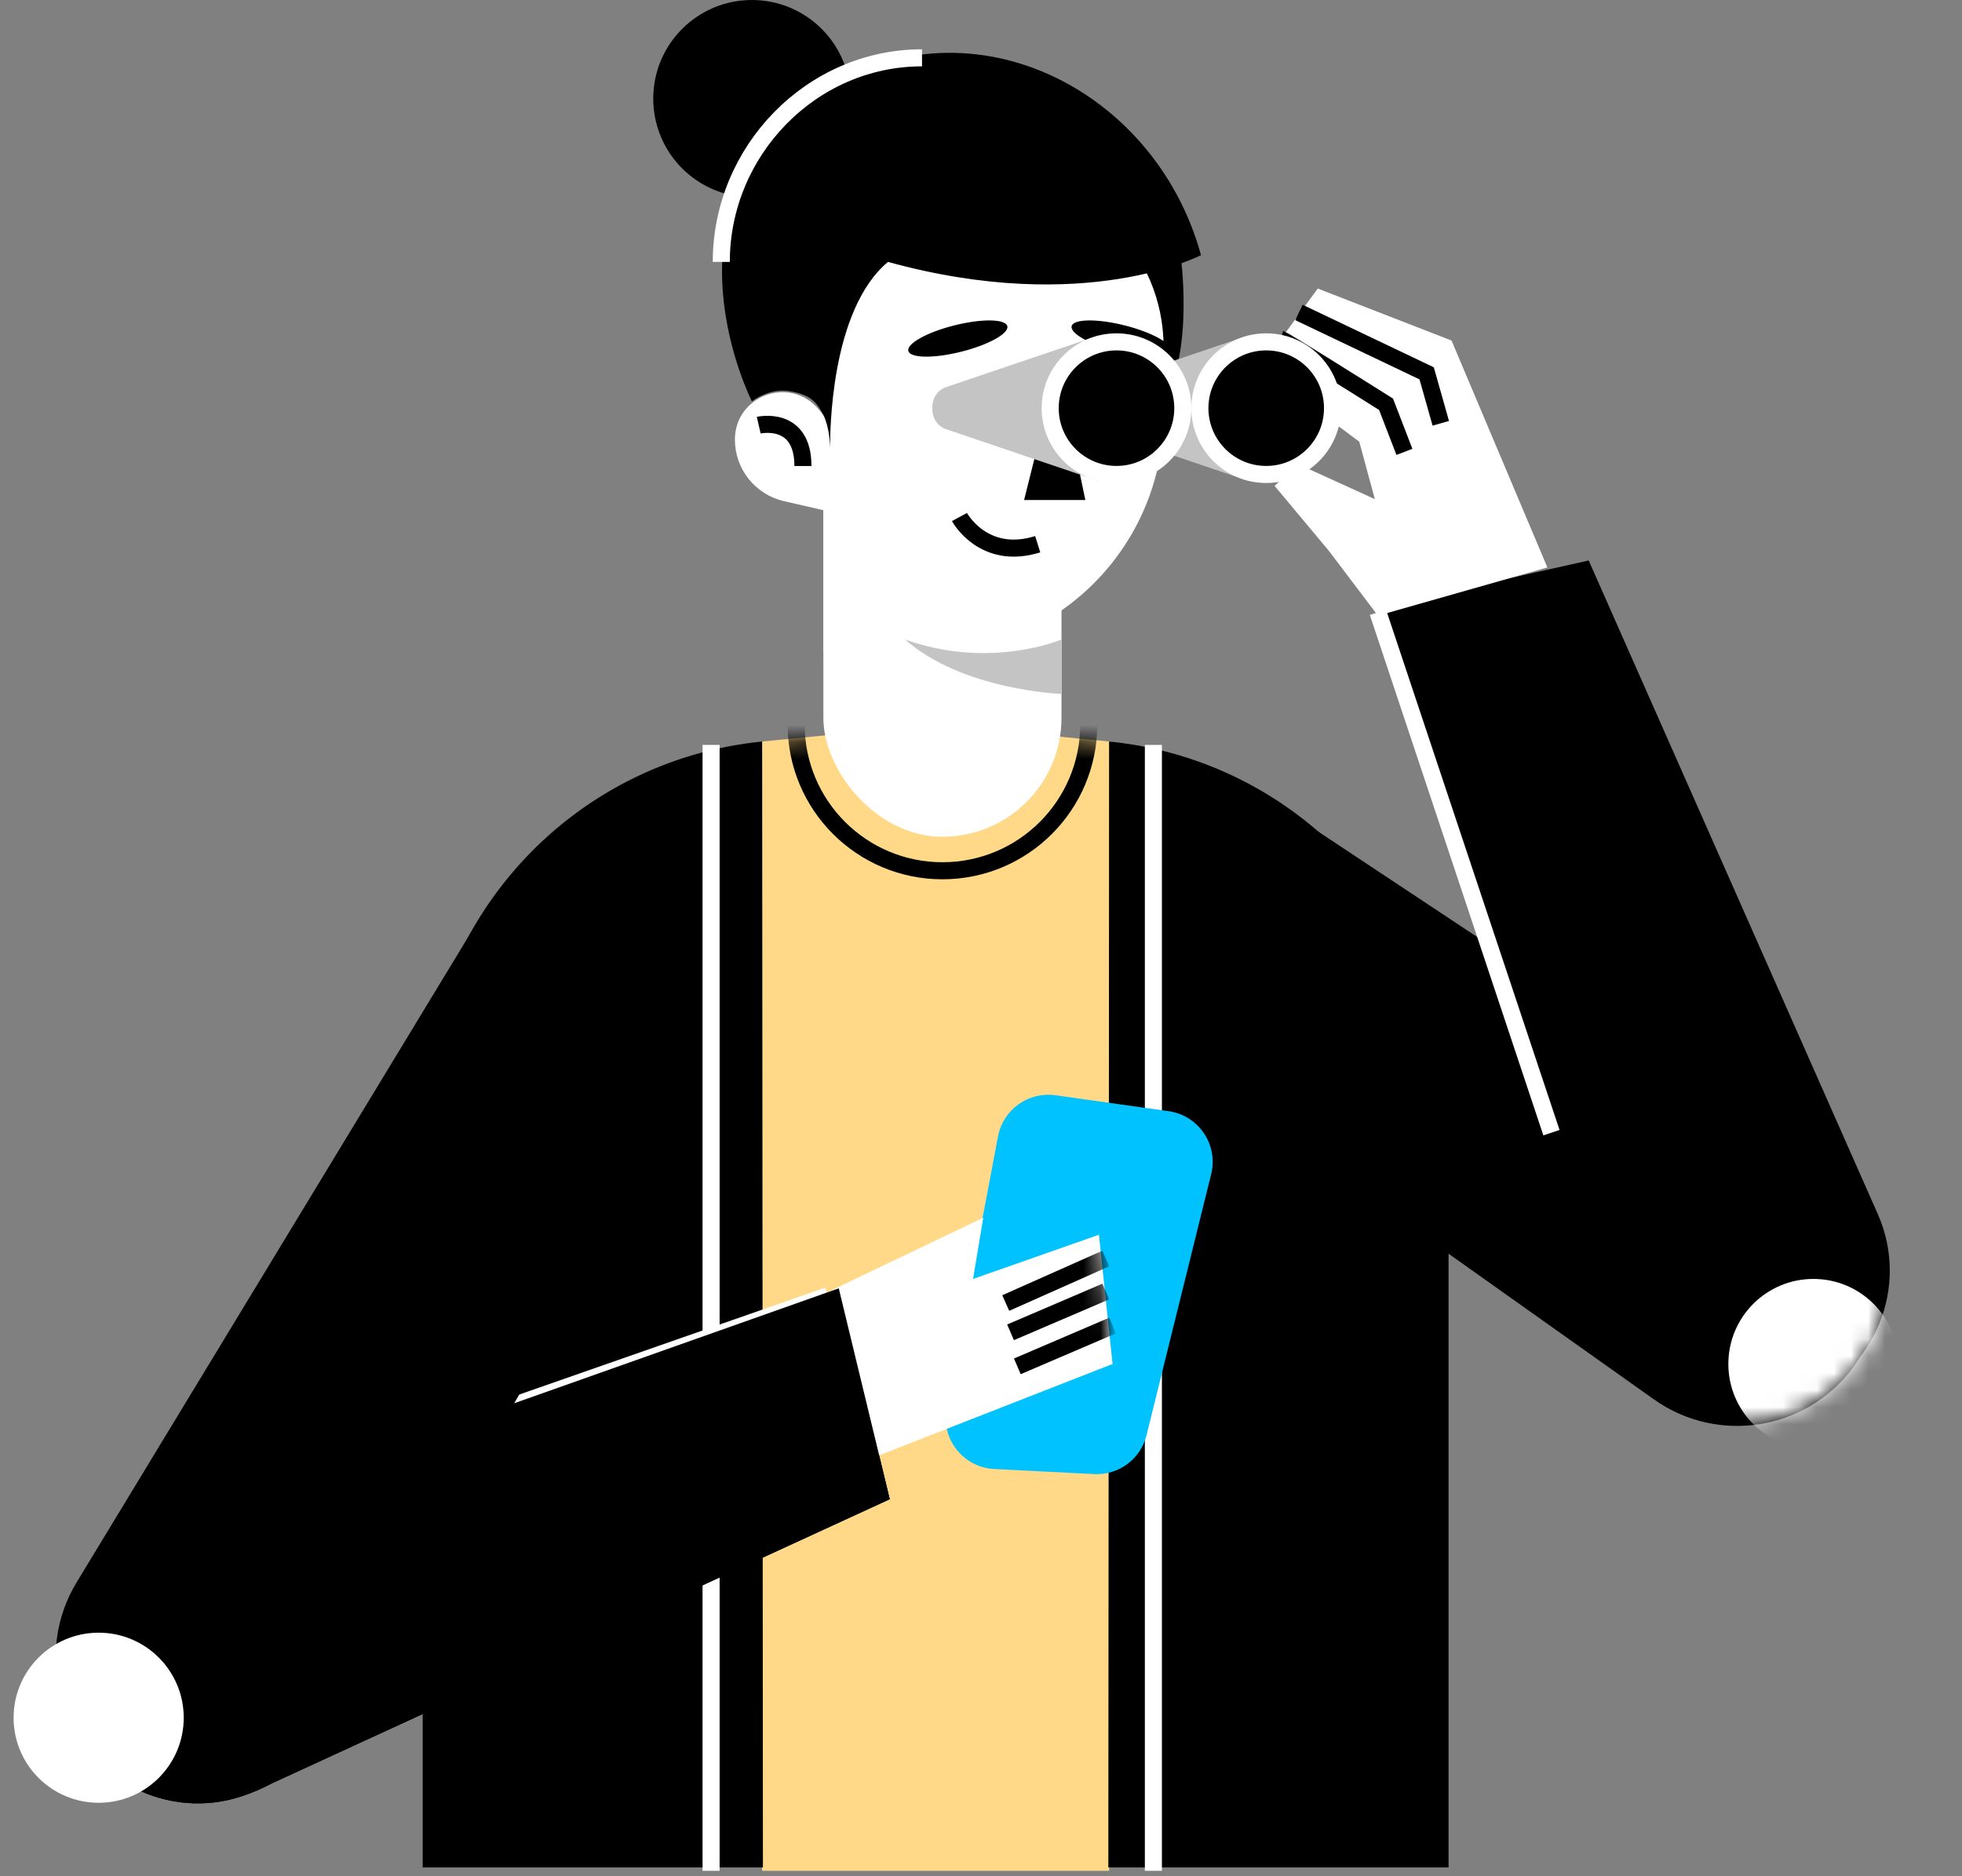 <svg width="115" height="110" viewBox="0 0 115 110" fill="none" xmlns="http://www.w3.org/2000/svg">
<rect x="0" y="0" width="115" height="110" fill="#808080" stroke="none"/>
<path d="M44.67 43.474L54.841 42.477L65.011 43.474V109.681H44.67V43.474Z" fill="#FFD987"/>
<mask id="mask0" mask-type="alpha" maskUnits="userSpaceOnUse" x="44" y="42" width="22" height="68">
<path d="M44.67 43.474L54.841 42.477L65.011 43.474V109.681H44.67V43.474Z" fill="#FFD987"/>
</mask>
<g mask="url(#mask0)">
<circle cx="55.24" cy="42.476" r="8.575" stroke="black"/>
</g>
<path d="M44.671 43.474C33.376 44.606 24.776 54.111 24.776 65.462V109.482H44.718L44.671 43.474Z" fill="black"/>
<path d="M65.011 43.474C76.306 44.606 84.906 54.111 84.906 65.462V109.482H64.963L65.011 43.474Z" fill="black"/>
<path d="M36.678 70.947C40.786 63.831 36.089 54.859 27.899 54.181L4.496 92.763C2.029 96.83 3.388 102.13 7.507 104.508C11.564 106.85 16.752 105.46 19.094 101.403L36.678 70.947Z" fill="black"/>
<rect x="48.26" y="22.734" width="13.959" height="26.323" rx="6.98" fill="white"/>
<path d="M68.202 23.532C69.997 20.54 69.199 14.957 69.199 14.957L69 14.159L64.812 15.555C64.812 15.555 66.407 27.919 68.202 23.532Z" fill="black"/>
<path d="M48.26 20.341C48.26 14.834 52.724 10.37 58.231 10.37C63.738 10.37 68.202 14.834 68.202 20.341V24.329C68.202 32.039 61.952 38.289 54.243 38.289H48.26V29.913L45.943 29.378C44.264 28.991 43.075 27.496 43.075 25.773C43.075 23.183 46.311 22.005 47.976 23.99L48.26 24.329V20.341Z" fill="white"/>
<path d="M53.046 37.491C58.032 39.286 62.219 37.491 62.219 37.491V40.682C62.219 40.682 56.436 40.482 53.046 37.491Z" fill="#C4C4C4"/>
<path d="M47.063 27.321C47.063 24.329 44.471 24.927 44.471 24.927" stroke="black"/>
<path d="M56.237 30.312C56.237 30.312 57.633 32.904 60.824 31.907" stroke="black"/>
<circle cx="57.234" cy="24.529" r="0.997" fill="black"/>
<circle cx="65.211" cy="24.529" r="0.997" fill="black"/>
<ellipse cx="56.142" cy="19.848" rx="2.991" ry="0.798" transform="rotate(-14.067 56.142 19.848)" fill="black"/>
<ellipse rx="2.991" ry="0.798" transform="matrix(-0.97 -0.243 -0.243 0.97 65.714 19.848)" fill="black"/>
<path d="M61.222 24.529H62.618L63.615 29.315H60.026L61.222 24.529Z" fill="black"/>
<path d="M48.658 26.257C48.651 25.996 48.603 25.015 48.26 24.329C47.861 23.532 47.462 23.133 46.266 22.933C45.069 22.734 44.072 23.532 44.072 23.532C44.072 23.532 38.488 12.564 47.263 5.983C56.037 -0.598 67.604 4.786 70.395 14.957C70.395 14.957 63.615 18.546 52.049 15.355C48.651 18.187 48.648 25.487 48.658 26.257C48.659 26.3 48.659 26.323 48.659 26.323C48.659 26.323 48.658 26.301 48.658 26.257Z" fill="black"/>
<circle cx="44.072" cy="5.783" r="5.783" fill="black"/>
<path d="M64.214 22.701L73.164 19.669V28.191L64.214 25.158V22.701Z" fill="#C4C4C4"/>
<path d="M93.119 32.86L80.699 35.64L94.797 77.133C96.309 81.582 101.242 83.854 105.606 82.111C109.921 80.387 111.944 75.427 110.064 71.177L93.119 32.86Z" fill="black"/>
<path d="M80.766 36.095L77.897 32.305L74.708 28.485L76.102 27.221L80.584 29.262L79.671 25.895L73.853 21.554L77.238 16.916L85.08 19.965L90.698 33.268L80.766 36.095Z" fill="white"/>
<path d="M76.134 18.318L83.621 21.888L84.45 24.817M75.07 19.882C75.223 19.926 79.249 22.447 81.243 23.702L82.318 26.493" stroke="black"/>
<circle cx="74.217" cy="23.93" r="3.887" fill="black" stroke="white"/>
<path d="M55.439 22.701L64.389 19.669V28.191L55.439 25.158C55.439 25.158 54.642 24.927 54.642 23.93C54.642 22.933 55.439 22.701 55.439 22.701Z" fill="#C4C4C4"/>
<circle cx="65.442" cy="23.93" r="3.887" fill="black" stroke="white"/>
<path d="M76.399 48.181L65.198 59.519L96.942 82.042C100.702 84.71 105.908 83.865 108.632 80.144C111.474 76.26 110.497 70.789 106.486 68.13L76.399 48.181Z" fill="black"/>
<path d="M67.604 43.673L67.604 109.681" stroke="white"/>
<path d="M41.679 43.673L41.679 109.681" stroke="white"/>
<path d="M58.497 66.626C58.794 65.052 60.276 63.99 61.862 64.213L68.498 65.146C70.259 65.394 71.42 67.111 70.992 68.838L67.201 84.148C66.856 85.542 65.571 86.496 64.137 86.423L58.276 86.125C56.459 86.032 55.142 84.358 55.48 82.571L58.497 66.626Z" fill="#00C2FF"/>
<path d="M80.765 35.896L90.936 66.407" stroke="white"/>
<path d="M52.154 87.896L49.163 75.532L8.858 89.808C4.429 91.377 2.224 96.34 4.027 100.678C5.81 104.967 10.798 106.918 15.018 104.977L52.154 87.896Z" fill="black"/>
<path d="M48.533 75.964L19.929 85.96" stroke="white"/>
<path d="M48.459 75.78L57.633 71.392L57.034 74.982L64.413 72.389L65.211 79.968L51.451 85.352L48.459 75.78Z" fill="white"/>
<mask id="mask1" mask-type="alpha" maskUnits="userSpaceOnUse" x="48" y="71" width="18" height="15">
<path d="M48.459 75.78L57.633 71.392L57.034 74.982L64.413 72.389L65.211 79.968L51.451 85.352L48.459 75.78Z" fill="white"/>
</mask>
<g mask="url(#mask1)">
<path d="M58.95 76.394L64.812 73.785" stroke="black"/>
<line x1="59.231" y1="78.112" x2="64.814" y2="75.719" stroke="black"/>
<line x1="59.63" y1="80.106" x2="65.213" y2="77.713" stroke="black"/>
</g>
<mask id="mask2" mask-type="alpha" maskUnits="userSpaceOnUse" x="65" y="32" width="46" height="52">
<path d="M93.119 32.86L80.699 35.64L94.797 77.133C96.309 81.582 101.242 83.854 105.606 82.111C109.921 80.387 111.944 75.427 110.064 71.177L93.119 32.86Z" fill="black"/>
<path d="M70.764 41.48L65.198 59.519L96.78 81.927C100.63 84.659 105.961 83.794 108.749 79.984C111.567 76.134 110.73 70.729 106.88 67.912L70.764 41.48Z" fill="black"/>
</mask>
<g mask="url(#mask2)">
<circle cx="106.291" cy="79.967" r="4.986" fill="white"/>
</g>
<path d="M36.902 70.558C40.97 63.512 36.483 54.605 28.399 53.681L4.525 92.765C2.044 96.827 3.396 102.135 7.518 104.514C11.569 106.853 16.748 105.465 19.087 101.414L36.902 70.558Z" fill="black"/>
<path d="M52.153 87.896L49.163 75.532L8.858 89.808C4.429 91.377 2.223 96.34 4.027 100.678C5.81 104.967 10.798 106.918 15.018 104.977L52.153 87.896Z" fill="black"/>
<circle cx="5.783" cy="100.707" r="4.986" fill="white"/>
<path d="M42.277 15.355C42.277 8.857 47.545 3.39 54.043 3.39" stroke="white"/>
</svg>
